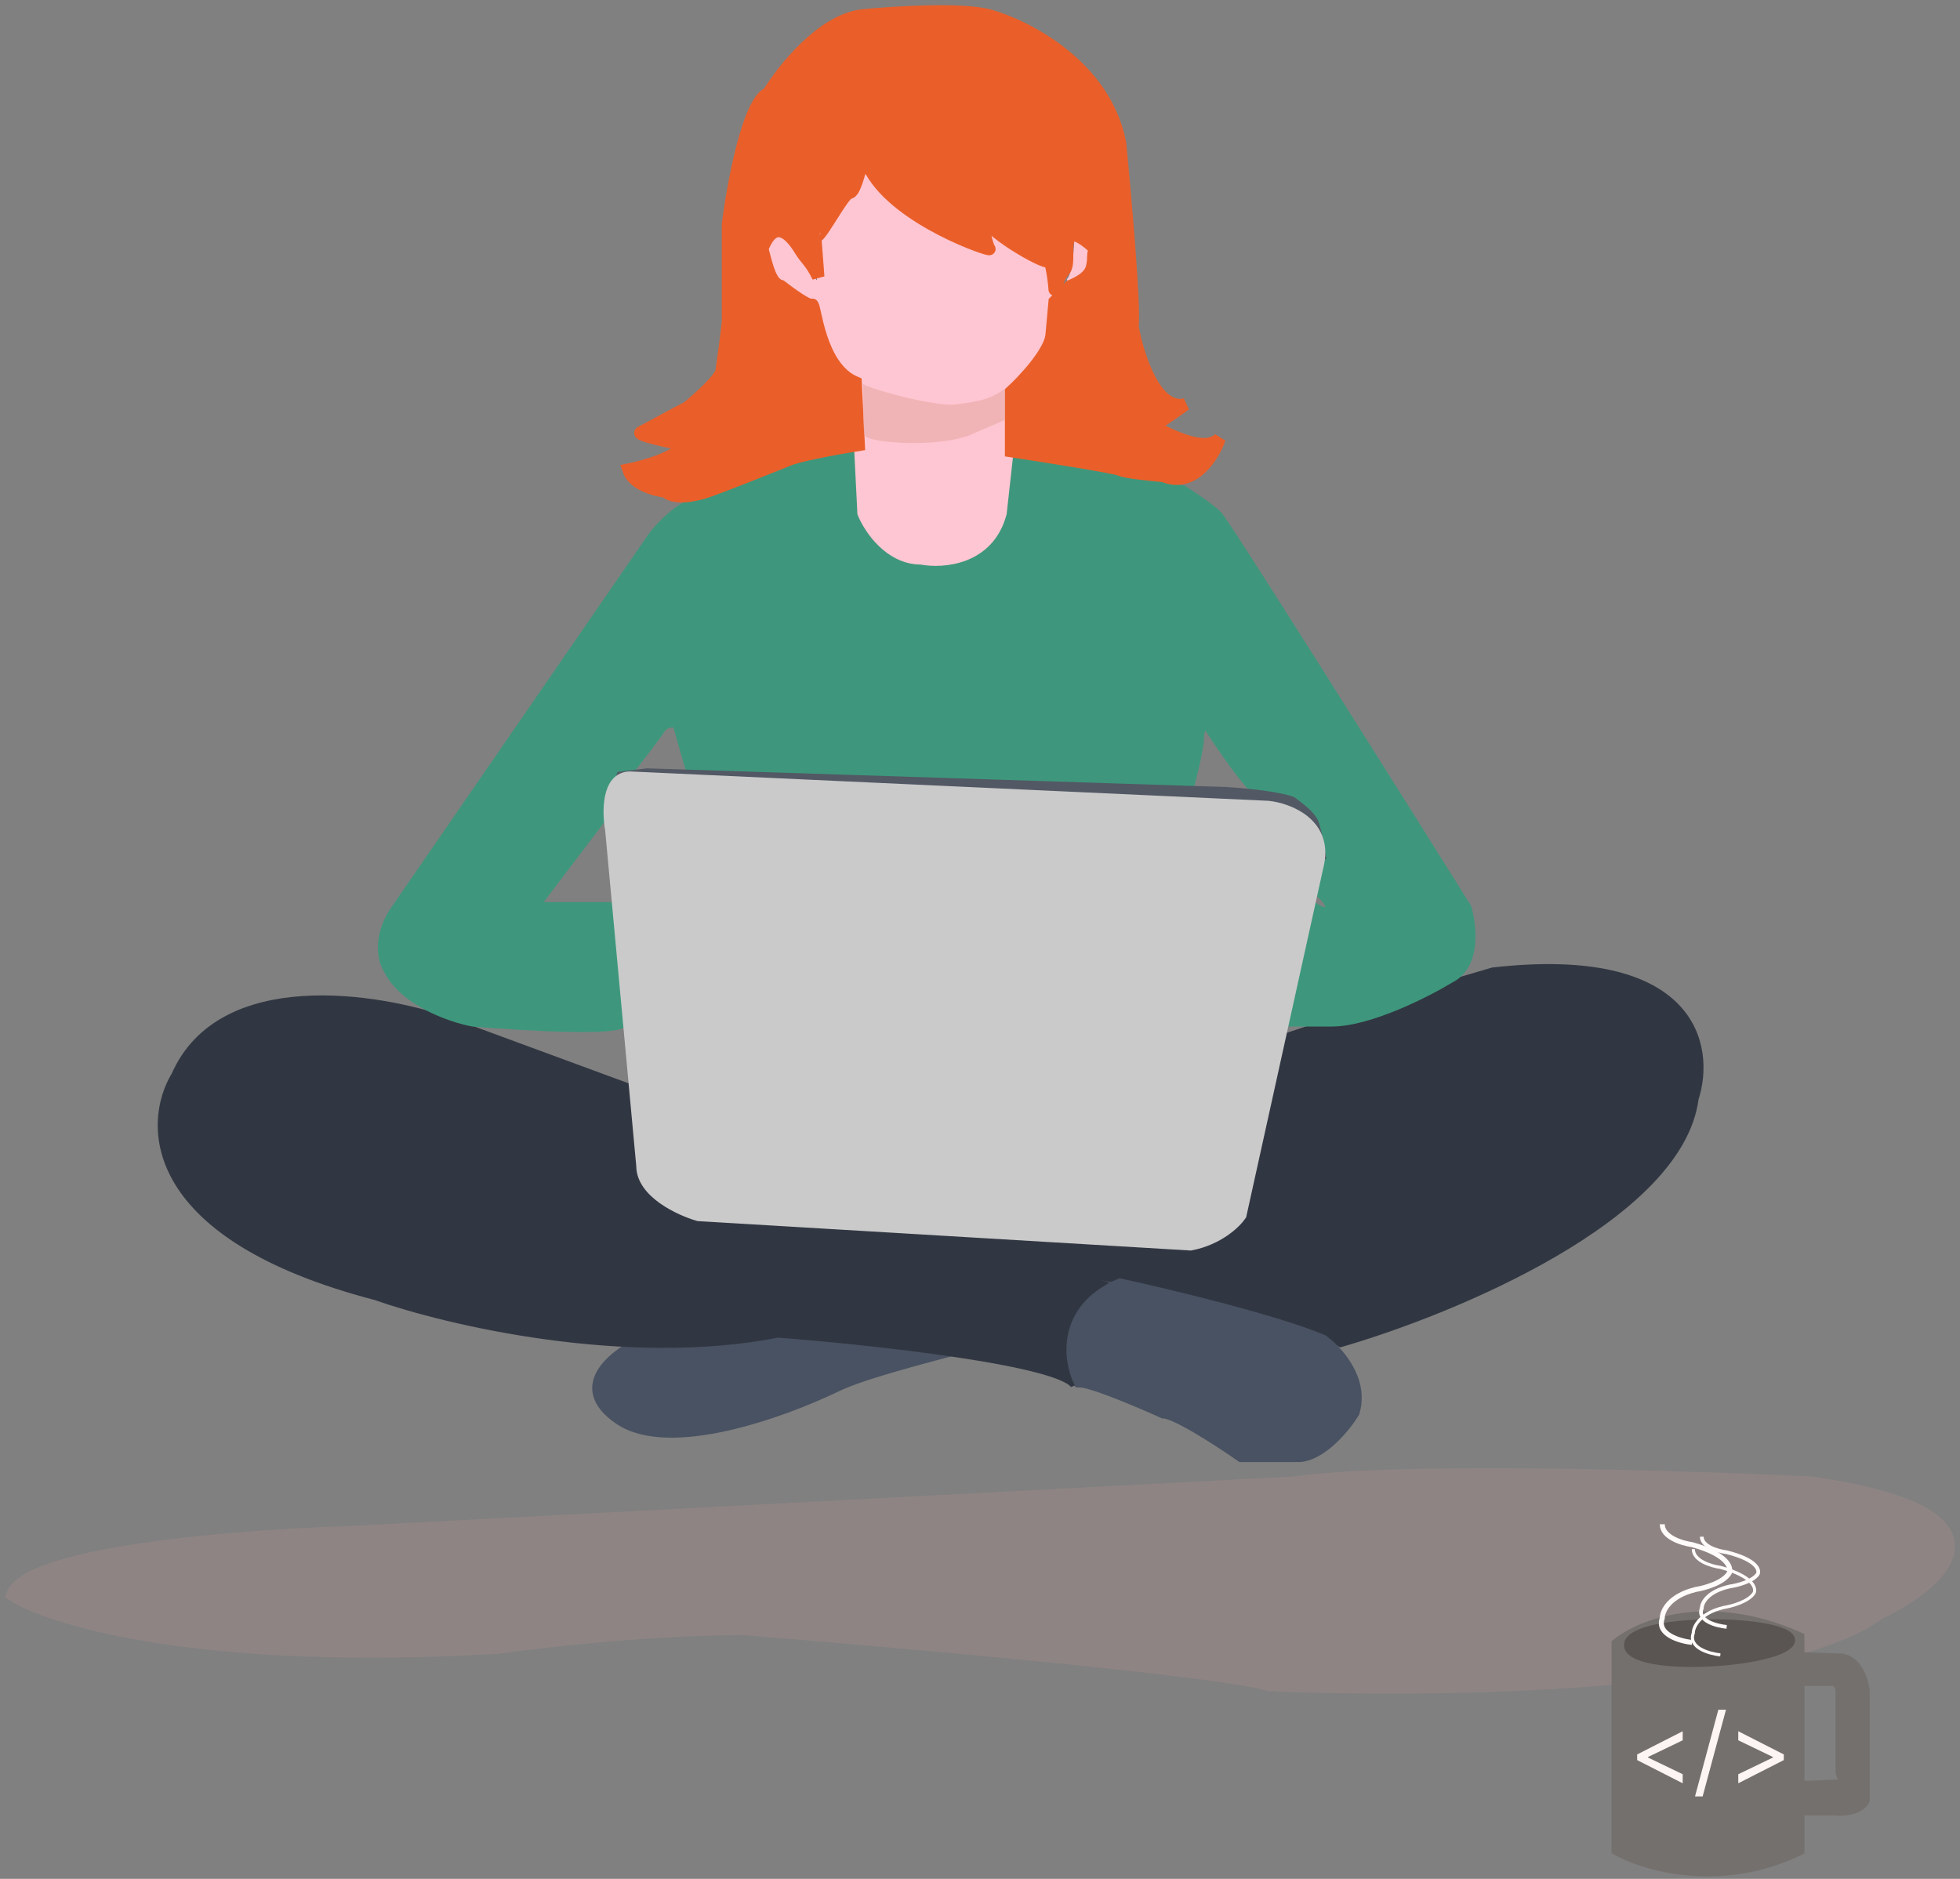 <svg width="315" height="302" viewBox="0 0 315 302" fill="none" xmlns="http://www.w3.org/2000/svg">
<rect x="0" y="0" width="315" height="302" fill="#808080" stroke="none"/>
<path d="M80 264.825C32.4 267.625 8.167 260.325 2 256.325C4.4 249.525 38.667 246.825 55.5 246.325L208 238.325C224.8 235.925 270.333 237.325 291 238.325C325 243.125 312.5 254.325 302 259.325C285.6 271.325 229.833 271.992 204 270.825C196.4 268.425 144.5 263.825 119.5 261.825C104.7 261.825 87 263.825 80 264.825Z" fill="#8F8484" stroke="#8F8484" stroke-width="2"/>
<path d="M99.631 228.042C91.675 222.66 99.457 217.523 103.158 215.721C103.158 215.721 123.56 211.177 128.377 211.192C133.193 211.208 153.829 211.661 163.086 212.424C172.343 213.187 143.011 218.547 134.319 222.755C125.627 226.962 107.586 233.424 99.631 228.042Z" fill="#495262" stroke="#495262" stroke-width="2"/>
<path d="M28.5 173C35.7 156.6 60.5 160.5 72 164.5L100.5 175L102 183.5C102 190.5 107.333 193.5 111 193L148 196.5L180.5 208C171.7 208 171.833 217.667 173 222.5C171 218.5 140.167 215.167 125 214C100.6 218.8 71.833 212 60.5 208C23.7 198.4 23.833 180.667 28.5 173Z" fill="#313742" stroke="#313742" stroke-width="2"/>
<path d="M272 176.5C269.6 195.3 233.333 210.333 215.5 215.5C208.3 211.5 186.833 206.667 178 205L158 199.5L188.5 198.5C194.5 198.9 198.667 194.667 200 192.5L205.5 167.5L213 165C219.8 165.4 228.167 161.167 231.5 159L240 156.5C272 152.9 274.667 168.333 272 176.5Z" fill="#313742" stroke="#313742" stroke-width="2"/>
<path d="M180 206.5C170.8 210.5 171.833 218.5 173.5 222C175.5 222 183.333 225.333 187 227C189 227 196.167 231.667 199.5 234H209C212.6 233.6 216.167 229.167 217.5 227C219.1 221.8 214.833 217.167 212.5 215.5C204.9 212.3 187.667 208.167 180 206.5Z" fill="#495262" stroke="#495262" stroke-width="2"/>
<path d="M100 164C100 162.4 98.333 151.333 97.5 146H88C84.8 146 85.667 145 86.5 144.5L97.5 130C97.5 126 100.167 123.667 101.5 123C102.667 121.5 105.2 118.2 106 117C106.8 115.8 108.333 115.833 109 116L111 123L191 126C191.5 124.167 192.5 120.1 192.5 118.5C192.5 116.9 193.5 116.167 194 116C196.333 119.667 201.3 127 202.5 127C203.7 127 207.667 129 209.5 130C211.5 131.2 212.333 135.167 212.5 137L211 142.5C212 143 214 144.4 214 146C214 147.6 212 146.667 211 146L207 164H214C220 164 229.167 159.333 233 157C237 155 236.333 148.833 235.5 146C222.667 125.5 196.7 84.2 195.5 83C194.3 81.8 191.333 79.833 190 79L163 73.5L162 83C159.2 91 154.5 92 148.5 91.5C143.5 91.5 138.5 88 137.5 83.5L137 73C137 73 133.5 73.5 132.5 73.5C131.086 73.5 119.5 77.667 112.5 80.5C109 81.917 106.167 84.833 105 86.5L64 146C60.8 150.4 61.667 154.167 62.5 155.5C64.9 160.7 72.5 163.333 76 164C84 164.667 100 165.6 100 164Z" fill="#3E977C" stroke="#3E977C" stroke-width="2"/>
<path d="M100 125C100 125 99.493 126.667 99 127.5L212 137C211.835 135.833 211.395 133.7 211 132.5C210.605 131.3 208.652 129.833 207.5 129C207.5 129 205 128 197 127.5L104 124.5L100 125Z" fill="#525864" stroke="#525864" stroke-width="2"/>
<path d="M101.256 125C97.653 125 97.754 130.594 98.254 133.392L103.258 187.413C103.258 191.608 109.263 194.406 112.265 195.28L191.328 200C195.731 199.161 198.5 196.503 199.334 195.28L211.844 138.636C213.045 132.343 207.007 130.07 203.838 129.72L101.256 125Z" fill="#CACACA" stroke="#CACACA" stroke-width="2"/>
<path d="M139.042 72L138.542 61C133.042 59 132.042 48 131.042 48C130.242 48 129.375 47.333 129.042 47C126.642 47 125.209 44.167 124.042 41C123.642 36.6 126.209 37.667 127.542 39C127.042 40 130.542 44.5 130.542 45.5C130.542 46.3 131.875 45.5 132.042 45.5V37.5C133.242 37.5 137.209 31.167 139.042 28C143.042 36.5 158.542 40.5 159.542 40.5C160.342 40.5 159.875 38.5 159.542 37.5L168.542 43V47L168.042 54.5C166.442 58.1 163.375 61 162.042 62L161.042 73L162.042 73.5L161.042 82.5C159.042 90.1 151.542 90.667 148.042 90C142.842 90 139.542 85 138.542 82.5L138.042 72.5L139.042 72Z" fill="#FEC6D2" stroke="#FEC6D2" stroke-width="1.5"/>
<path d="M171.609 45.179C172.701 44.642 173.02 39.626 173.043 37.185C174.617 36.734 175.39 39.134 175.579 40.391C175.425 44.03 172.868 45.099 171.609 45.179Z" fill="#FEC6D2" stroke="#FEC6D2" stroke-width="0.7"/>
<path d="M137.5 61.5L138 71.5C134.833 72 128.1 73.2 126.5 74C123.167 75.333 116.2 78.1 115 78.5C113 79.333 108.6 80.6 107 79C105.333 78.833 101.8 77.9 101 75.5C103.5 75 108.8 73.5 110 71.5C107.333 71 102.2 69.9 103 69.5C104 69 108.5 66.5 110.5 65.5C112.333 64 116 60.7 116 59.5C116.333 57.167 117 52.3 117 51.5V36C117.833 29.5 120.3 16.2 123.5 15C125.833 11.167 132.1 3.3 138.5 2.5C143.5 2 154.6 1.3 159 2.5C165 4.167 177.6 10.6 180 23C180.833 31.5 182.4 49.3 182 52.5C182.833 57.167 185.7 66.2 190.5 65C188.923 66.147 185.989 68.207 185.2 68.505C186.454 68.955 193.281 73.219 196 70.5C195 73.333 191.8 78.5 187 76.5C185 76.333 180.8 75.9 180 75.5C179.2 75.1 168 73.333 162.5 72.5V63C164.5 61.167 168.6 56.8 169 54L169.5 48.5L172 46C173.167 45.5 175.1 44.6 175.5 43C175.9 41.4 175.5 41 176 40C175 39 172.8 37.2 172 38C171 39 172 42.5 171 43.5C170 44.5 169.5 47 169.5 46.5C169.5 46 169 41.5 168.5 42C168.003 42.497 158.103 37.057 157.509 34.047C157.846 35.897 158.603 39.603 159 40C159.5 40.5 144.5 35.5 140 27.5L138.5 26C138.167 27.667 137.3 31 136.5 31C135.5 31 131.5 39 131 38L131.5 44.5C130.167 41.833 129.731 42 128.5 40C127.167 37.833 124.5 34.8 122.5 40C123.333 43.167 123.9 45.6 125.5 46C127 47.167 130.1 49.4 130.5 49C131 48.5 131.5 59 137.5 61.5Z" fill="#EA5F29"/>
<path d="M137.5 61.5L138 71.5C134.833 72 128.1 73.2 126.5 74C123.167 75.333 116.2 78.1 115 78.5C113 79.333 108.6 80.6 107 79C105.333 78.833 101.8 77.9 101 75.5C103.5 75 108.8 73.5 110 71.5C107.333 71 102.2 69.9 103 69.5C104 69 108.5 66.5 110.5 65.5C112.333 64 116 60.7 116 59.5C116.333 57.167 117 52.3 117 51.5C117 50.7 117 40.833 117 36C117.833 29.5 120.3 16.2 123.5 15C125.833 11.167 132.1 3.3 138.5 2.5C143.5 2 154.6 1.3 159 2.5C165 4.167 177.6 10.6 180 23C180.833 31.5 182.4 49.3 182 52.5C182.833 57.167 185.7 66.2 190.5 65C188.667 66.333 185 68.9 185 68.5C185 68 193 73.5 196 70.5C195 73.333 191.8 78.5 187 76.5C185 76.333 180.8 75.9 180 75.5C179.2 75.1 168 73.333 162.5 72.5V63C164.5 61.167 168.6 56.8 169 54L169.5 48.5L172 46C173.167 45.5 175.1 44.6 175.5 43C175.9 41.4 175.5 41 176 40C175 39 172.8 37.2 172 38C171 39 172 42.5 171 43.5C170 44.5 169.5 47 169.5 46.5C169.5 46 169 41.5 168.5 42C168 42.5 158 37 157.5 34C157.833 35.833 158.6 39.6 159 40C159.5 40.5 144.5 35.5 140 27.5L138.5 26C138.167 27.667 137.3 31 136.5 31C135.5 31 131.5 39 131 38L131.5 44.5C130.167 41.833 129.731 42 128.5 40C127.167 37.833 124.5 34.8 122.5 40C123.333 43.167 123.9 45.6 125.5 46C127 47.167 130.1 49.4 130.5 49C131 48.5 131.5 59 137.5 61.5Z" stroke="#EA5F29" stroke-width="2"/>
<path fill-rule="evenodd" clip-rule="evenodd" d="M260 264.287V297.287C264.5 299.787 276.6 303.287 289 297.287V290.787H294.5C295.833 290.954 298.7 290.887 299.5 289.287V271.787C299.333 270.287 298.4 267.187 296 266.787L289 266.537V263.287C274.6 256.887 263.667 261.287 260 264.287ZM288 270V288H294.678C295.892 288 297.956 287.486 296.499 285.429V272.571C296.297 271.714 295.649 270 294.678 270H288Z" fill="#74706E"/>
<path d="M260 297.287H259V297.876L259.514 298.161L260 297.287ZM260 264.287L259.367 263.513L259 263.813V264.287H260ZM289 297.287L289.436 298.187L290 297.914V297.287H289ZM289 290.787V289.787H288V290.787H289ZM294.5 290.787L294.624 289.795L294.562 289.787H294.5V290.787ZM299.5 289.287L300.394 289.734L300.5 289.523V289.287H299.5ZM299.5 271.787H300.5V271.732L300.494 271.677L299.5 271.787ZM296 266.787L296.164 265.801L296.1 265.79L296.036 265.788L296 266.787ZM289 266.537H288V267.502L288.964 267.537L289 266.537ZM289 263.287H290V262.637L289.406 262.373L289 263.287ZM288 288H287V289H288V288ZM288 270V269H287V270H288ZM296.499 285.429H295.499V285.747L295.683 286.007L296.499 285.429ZM296.499 272.571H297.499V272.455L297.472 272.342L296.499 272.571ZM294.5 269.787L294.816 268.838L294.662 268.787H294.5V269.787ZM296.525 285.931L297.364 285.387L297.364 285.387L296.525 285.931ZM292.923 287.138L292.877 286.139L292.877 286.139L292.923 287.138ZM261 297.287V264.287H259V297.287H261ZM288.564 296.387C276.53 302.21 264.78 298.799 260.486 296.413L259.514 298.161C264.22 300.776 276.67 304.364 289.436 298.187L288.564 296.387ZM288 290.787V297.287H290V290.787H288ZM294.5 289.787H289V291.787H294.5V289.787ZM298.606 288.84C298.421 289.21 297.908 289.539 297.005 289.719C296.151 289.889 295.212 289.868 294.624 289.795L294.376 291.779C295.121 291.873 296.283 291.902 297.395 291.68C298.459 291.469 299.779 290.964 300.394 289.734L298.606 288.84ZM298.5 271.787V289.287H300.5V271.787H298.5ZM295.836 267.774C296.606 267.902 297.228 268.474 297.71 269.355C298.189 270.229 298.434 271.247 298.506 271.898L300.494 271.677C300.4 270.827 300.095 269.546 299.465 268.395C298.838 267.25 297.794 266.072 296.164 265.801L295.836 267.774ZM288.964 267.537L295.964 267.787L296.036 265.788L289.036 265.538L288.964 267.537ZM288 263.287V266.537H290V263.287H288ZM260.633 265.061C264.008 262.3 274.54 257.955 288.594 264.201L289.406 262.373C274.66 255.82 263.325 260.275 259.367 263.513L260.633 265.061ZM289 288V270H287V288H289ZM294.678 287H288V289H294.678V287ZM295.683 286.007C295.984 286.432 296.001 286.639 296 286.676C296 286.687 295.999 286.679 296.005 286.668C296.009 286.661 296.004 286.674 295.968 286.703C295.885 286.769 295.716 286.852 295.45 286.914C295.196 286.974 294.917 287 294.678 287V289C295.045 289 295.48 288.962 295.908 288.861C296.326 288.763 296.809 288.588 297.212 288.269C297.642 287.927 297.984 287.409 297.999 286.721C298.014 286.083 297.742 285.454 297.315 284.851L295.683 286.007ZM295.499 272.571V285.429H297.499V272.571H295.499ZM294.678 271C294.608 271 294.606 270.966 294.688 271.036C294.774 271.111 294.887 271.249 295.01 271.463C295.257 271.891 295.439 272.436 295.526 272.801L297.472 272.342C297.356 271.85 297.114 271.109 296.743 270.465C296.558 270.143 296.314 269.8 295.999 269.526C295.68 269.249 295.233 269 294.678 269V271ZM288 271H294.678V269H288V271ZM288.645 262.352C283.935 264.139 271.61 266.843 260.296 263.332L259.704 265.242C271.59 268.931 284.398 266.102 289.355 264.222L288.645 262.352ZM289 270.787H294.5V268.787H289V270.787ZM294.184 270.736C294.295 270.773 294.524 270.89 294.712 271.088C294.884 271.269 295 271.491 295 271.787H297C297 270.883 296.616 270.188 296.163 269.711C295.726 269.251 295.205 268.968 294.816 268.838L294.184 270.736ZM295 271.787V284.787H297V271.787H295ZM295 284.787C295 285.198 295.159 285.561 295.278 285.794C295.405 286.045 295.567 286.292 295.686 286.475L297.364 285.387C297.232 285.184 297.131 285.026 297.059 284.885C297.025 284.818 297.007 284.774 296.999 284.748C296.991 284.721 297 284.738 297 284.787H295ZM295.686 286.475C295.784 286.626 295.854 286.736 295.907 286.829C295.967 286.938 295.952 286.936 295.939 286.867C295.931 286.823 295.916 286.714 295.951 286.572C295.991 286.412 296.081 286.263 296.212 286.152C296.33 286.051 296.44 286.017 296.483 286.007C296.526 285.996 296.538 286 296.5 286V288C296.738 288 297.16 287.971 297.507 287.676C297.949 287.3 297.96 286.79 297.904 286.495C297.854 286.231 297.733 285.998 297.652 285.852C297.561 285.691 297.452 285.523 297.364 285.387L295.686 286.475ZM290 287.287V269.787H288V287.287H290ZM296.5 286C295.886 286 294.376 286.07 292.877 286.139L292.969 288.137C294.502 288.066 295.946 288 296.5 288V286ZM292.877 286.139C291.263 286.213 289.654 286.287 289 286.287V288.287C289.714 288.287 291.388 288.21 292.969 288.137L292.877 286.139ZM290 290.787V287.287H288V290.787H290ZM290 269.787V266.537H288V269.787H290Z" fill="#74706E"/>
<path d="M261.5 264.5C261.852 269.423 288 267.5 288 263.646C288 259.792 261.148 259.577 261.5 264.5Z" fill="#5A5552" stroke="#5A5552"/>
<path d="M277.5 261.5C275.833 261.333 272.7 260.5 273.5 258.5C273.5 257.667 274.4 255.8 278 255C279.167 254.833 281.7 254.2 282.5 253C282.833 252.333 282.3 250.7 277.5 249.5C276.167 249.333 273.5 248.6 273.5 247" stroke="#FFFBFA" stroke-width="0.6"/>
<path d="M271.932 264C269.941 263.782 266.198 262.69 267.153 260.069C267.153 258.977 268.228 256.531 272.529 255.483C273.923 255.264 276.949 254.434 277.904 252.862C278.303 251.989 277.665 249.848 271.932 248.276C270.339 248.057 267.153 247.097 267.153 245" stroke="#FFFBFA" stroke-width="0.8"/>
<path d="M276.483 266C274.673 265.805 271.271 264.828 272.139 262.483C272.139 261.506 273.117 259.317 277.026 258.379C278.293 258.184 281.044 257.441 281.913 256.034C282.275 255.253 281.696 253.338 276.483 251.931C275.035 251.736 272.139 250.876 272.139 249" stroke="#FFFBFA" stroke-width="0.5"/>
<path d="M161.5 62.5V67.5L155.583 70.063C149.583 72.063 139.541 71.063 139.041 70.063C138.516 69.012 138.9 63.003 138.662 61.72C138.505 61.624 138.445 61.548 138.5 61.5C138.573 61.436 138.625 61.521 138.662 61.72C140.05 62.572 149.039 65.063 153.083 65.063C157.083 64.563 158.833 64.333 161.5 62.5Z" fill="#E7A8A4" fill-opacity="0.6"/>
<path d="M263.114 282.909V282L270.432 278.273V279.727L264.818 282.432L264.864 282.341V282.568L264.818 282.477L270.432 285.182V286.636L263.114 282.909ZM277.388 274.818L273.638 288.75H272.411L276.161 274.818H277.388ZM286.682 282.909L279.364 286.636V285.182L284.977 282.477L284.932 282.568V282.341L284.977 282.432L279.364 279.727V278.273L286.682 282V282.909Z" fill="#FDF4F4"/>
</svg>

